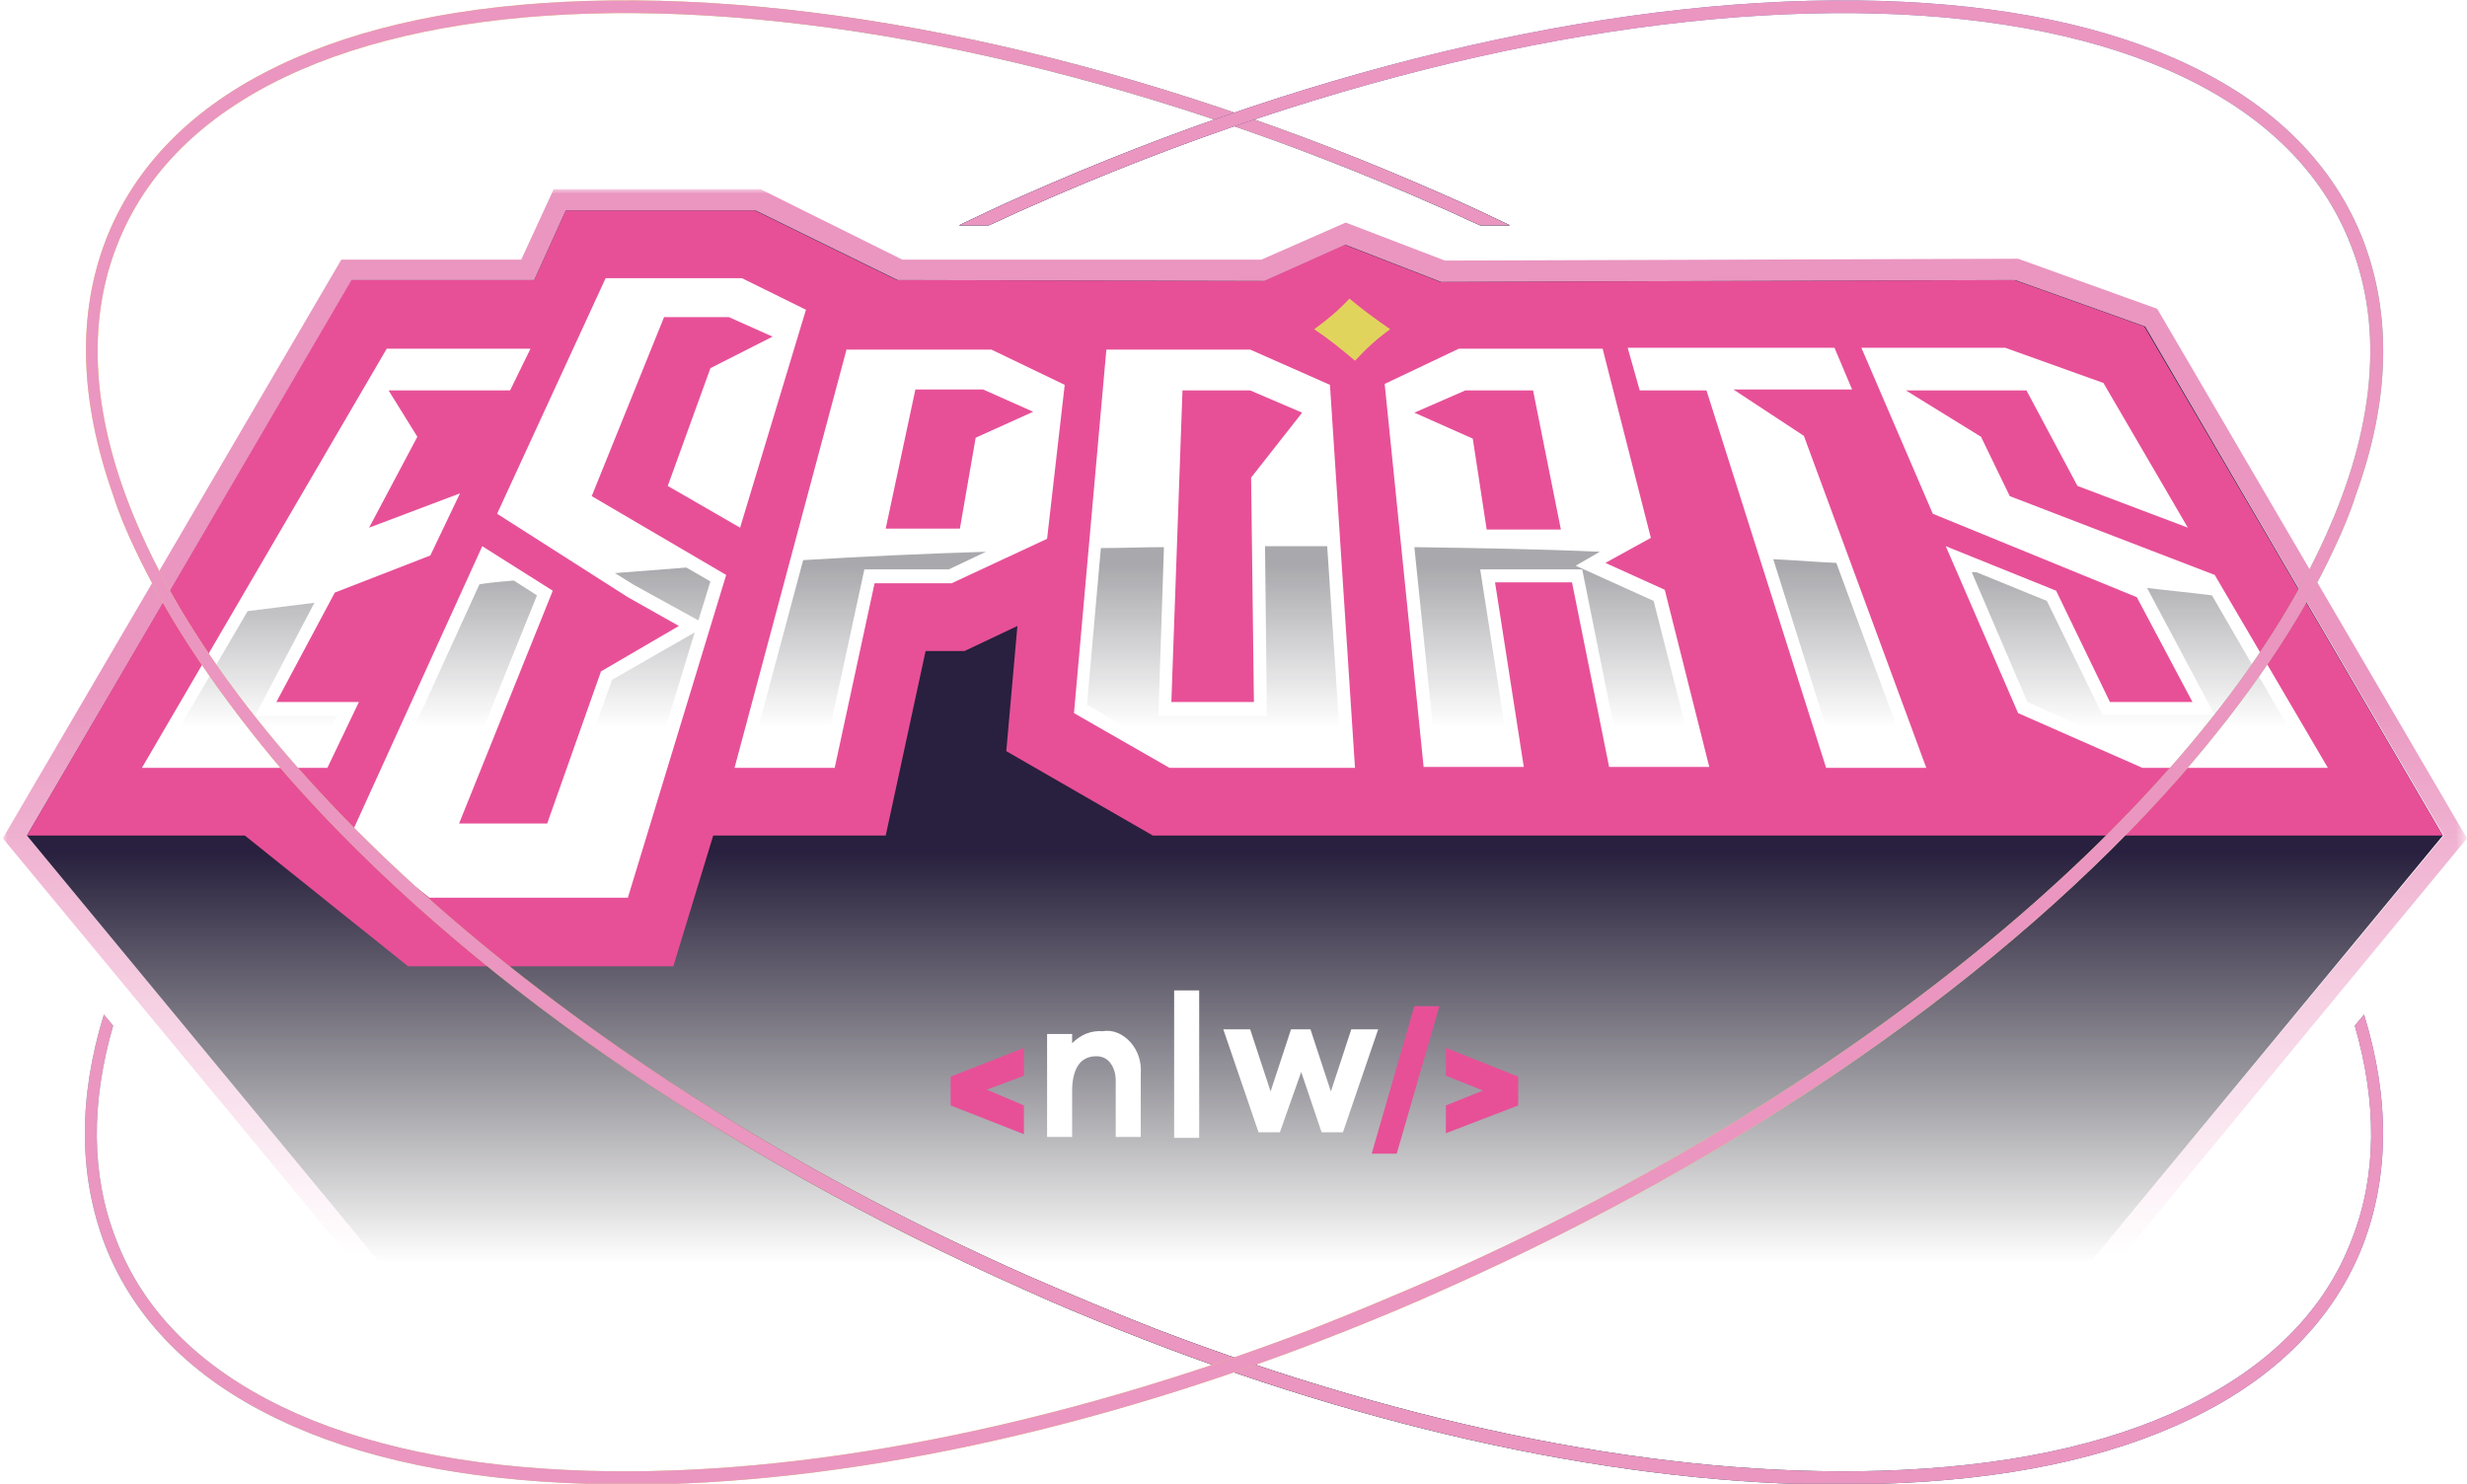 <?xml version="1.0" encoding="utf-8"?>
<!-- Generator: Adobe Illustrator 26.0.0, SVG Export Plug-In . SVG Version: 6.00 Build 0)  -->
<svg version="1.1" id="Camada_1" xmlns="http://www.w3.org/2000/svg" xmlns:xlink="http://www.w3.org/1999/xlink" x="0px" y="0px"
	 viewBox="0 0 266 160" style="enable-background:new 0 0 266 160;" xml:space="preserve">
<style type="text/css">
	.st0{fill:url(#SVGID_1_);filter:url(#Adobe_OpacityMaskFilter);}
	.st1{mask:url(#mask0_4_179_00000065784364288495554320000013408315334118312858_);}
	.st2{fill:#EA96C0;}
	.st3{fill:url(#SVGID_00000147915247717201350980000012098086940753467063_);}
	.st4{fill:#E75097;}
	.st5{fill:#FFFFFF;}
	.st6{fill:#E1D45D;}
	.st7{fill:url(#SVGID_00000062152802806996716110000016336159812188820613_);}
	.st8{fill:url(#SVGID_00000037663552518234453840000009833947921639961273_);}
	.st9{fill:url(#SVGID_00000001652369118239724780000009583079055888234145_);}
	.st10{fill:url(#SVGID_00000168093728089546652990000017511276889010444975_);}
	.st11{fill:url(#SVGID_00000148619918551561531170000011478520876952688281_);}
	.st12{fill:url(#SVGID_00000140693931093683566300000010996025763606493853_);}
	.st13{fill:url(#SVGID_00000082366905762646085990000006565108959461844613_);}
	.st14{fill-rule:evenodd;clip-rule:evenodd;fill:#E75097;}
	.st15{fill-rule:evenodd;clip-rule:evenodd;fill:#FFFFFF;}
	.st16{fill:url(#SVGID_00000039832152043046534040000013412698231500136846_);}
	.st17{fill:url(#SVGID_00000021819464032840629210000017150311500182704304_);}
	.st18{fill:url(#SVGID_00000116950897591294290910000010690742662944417967_);}
	.st19{fill:url(#SVGID_00000000912384361315572340000005277691395508250003_);}
	.st20{fill:url(#SVGID_00000179613742652544213300000000641273734066315434_);}
</style>
<g>
	<defs>
		<filter id="Adobe_OpacityMaskFilter" filterUnits="userSpaceOnUse" x="0.3" y="20.4" width="265.7" height="119.1">
			<feColorMatrix  type="matrix" values="1 0 0 0 0  0 1 0 0 0  0 0 1 0 0  0 0 0 1 0"/>
		</filter>
	</defs>
	
		<mask maskUnits="userSpaceOnUse" x="0.3" y="20.4" width="265.7" height="119.1" id="mask0_4_179_00000065784364288495554320000013408315334118312858_">
		
			<linearGradient id="SVGID_1_" gradientUnits="userSpaceOnUse" x1="133.086" y1="85.354" x2="133.086" y2="24.561" gradientTransform="matrix(1 0 0 -1 0 160.11)">
			<stop  offset="0" style="stop-color:#D9D9D9"/>
			<stop  offset="1" style="stop-color:#D9D9D9;stop-opacity:0"/>
		</linearGradient>
		<rect x="0.3" y="17.1" class="st0" width="265.7" height="124.1"/>
	</mask>
	<g class="st1">
		<path class="st2" d="M232.6,33.3l-15-5.4l-61.8,0.2L145.1,24l-9.1,4L97.3,28L82,20.4H59.7L56.2,28H36.8L0.3,90.4l40.7,49.2h184.4
			L266,90.4L232.6,33.3L232.6,33.3z M224.4,137.3H41.9l-39-47.2l35.1-59.9h19.6l3.4-7.5h20.5l15.3,7.5l39.6,0.1l8.7-3.9l10.3,4
			l61.9-0.2l14,5l32.2,54.9L224.4,137.3L224.4,137.3z"/>
	</g>
	
		<linearGradient id="SVGID_00000072281087411868276520000001413495107148735873_" gradientUnits="userSpaceOnUse" x1="133.131" y1="68.199" x2="133.131" y2="23.943" gradientTransform="matrix(1 0 0 -1 0 160.11)">
		<stop  offset="0" style="stop-color:#28203E"/>
		<stop  offset="1" style="stop-color:#121215;stop-opacity:0"/>
	</linearGradient>
	<path style="fill:url(#SVGID_00000072281087411868276520000001413495107148735873_);" d="M263.4,90.1l-39,47.2H41.9l-39-47.2
		l35.1-59.9h19.6l3.4-7.5h20.5l15.3,7.5l39.6,0.1l8.7-3.9l10.3,4l61.9-0.2l14,5L263.4,90.1z"/>
	<path class="st4" d="M263.4,90.1l-32.2-54.9l-14-5l-61.9,0.2l-10.3-4l-8.7,3.9l-39.6-0.1l-15.3-7.5H61l-3.4,7.5H37.9L2.9,90.1h23.5
		L44,104.2h28.6l4.3-14.1h18.6l4.3-19.9h4.2l5.7-2.7L108.5,81l15.8,9.1H263.4z"/>
	<path class="st5" d="M15.3,82.8h20l3.4-7.1h-8.9l6.3-11.8l10.3-4l3.2-6.7l-9.8,3.7l5.2-9.8l-3.1-5h5.7H55l2.2-4.5H41.7L15.3,82.8z"
		/>
	<path class="st5" d="M65.3,30L53.6,55.4l14.1,9l5.5,3.1l-8.4,4.9L59,88.8h-9.5l10.1-25.1l-7.6-4.8L37.8,90.1l8.5,6.7h21.4L78.3,62
		l-14.5-8.5l7.8-19.3h7l4.7,2.1l-6.7,3.4L72,52.4l7.8,4.5l7.1-23.5L80,30H65.3z"/>
	<path class="st5" d="M91.3,37.6L79.2,82.8H90l4.3-19.9h8.3l10.3-4.8l1.9-16.6l-7.9-3.8H91.3L91.3,37.6z M105.2,47.2l-1.7,9.8h-8
		l3.2-15h7.3l5.4,2.4L105.2,47.2L105.2,47.2z"/>
	<path class="st5" d="M119.3,37.6l-3.5,39.3l10.3,5.9h20l-2.7-41.3l-8.6-3.8H119.3L119.3,37.6z M134.9,51.5l0.3,24.2h-8.9l1.2-33.6
		h7.3l5.6,2.4L134.9,51.5L134.9,51.5z"/>
	<path class="st5" d="M149.3,41.4l4.2,41.3h10.8l-3.1-19.9h8.3l4,19.9h10.8l-4.8-19.1l-6.4-2.9L178,58l-5.2-20.4h-15.5L149.3,41.4z
		 M168.3,57.1h-8l-1.5-9.8l-6.3-2.8l5.5-2.4h7.3L168.3,57.1L168.3,57.1z"/>
	<path class="st5" d="M176.8,42.1h7.2l12.9,40.7h10.8L194.5,47l-7.6-5h12.8l-1.9-4.5h-22.3L176.8,42.1z"/>
	<path class="st5" d="M235.9,56.9l-9.1-15.6l-10.6-3.8h-15.5l7.7,17.9l22,9l6,11.3h-8.9l-5.8-12l-11.9-4.8l7.8,18l13.4,5.9h20
		L238.8,62l-22.1-8.5l-3.1-6.4l-8.1-5h13l5.5,10.3L235.9,56.9z"/>
	<path class="st6" d="M145.5,32.2c-1.1,1.2-2.4,2.3-3.8,3.3c1.5,1,3,2.2,4.4,3.4c1.2-1.3,2.4-2.4,3.8-3.4
		C148.3,34.4,146.8,33.3,145.5,32.2z"/>
	
		<linearGradient id="SVGID_00000181768849247344585650000001521893684234106004_" gradientUnits="userSpaceOnUse" x1="27.1" y1="99.095" x2="27.1" y2="81.655" gradientTransform="matrix(1 0 0 -1 0 160.11)">
		<stop  offset="0" style="stop-color:#A9A9AD"/>
		<stop  offset="1" style="stop-color:#A9A9AD;stop-opacity:0"/>
	</linearGradient>
	<path style="fill:url(#SVGID_00000181768849247344585650000001521893684234106004_);" d="M27.5,77.2L33.9,65
		c-2.4,0.3-4.8,0.6-7.2,0.9l-9,15.4h16.6l2-4.1H27.5z"/>
	
		<linearGradient id="SVGID_00000027605550499713571490000010611336739676022408_" gradientUnits="userSpaceOnUse" x1="58.062" y1="99.095" x2="58.062" y2="81.655" gradientTransform="matrix(1 0 0 -1 0 160.11)">
		<stop  offset="0" style="stop-color:#A9A9AD"/>
		<stop  offset="1" style="stop-color:#A9A9AD;stop-opacity:0"/>
	</linearGradient>
	<path style="fill:url(#SVGID_00000027605550499713571490000010611336739676022408_);" d="M74,61.2c-2.6,0.2-5.1,0.4-7.7,0.6
		l2.1,1.3l6.9,3.8l1.3-4.2L74,61.2z M66,73.3l-6.1,16.9H47.4l10.5-26l-2.5-1.6c-1.2,0.1-2.4,0.2-3.7,0.4L39.5,89.7l7.2,5.7h19.9
		l8.3-27.2L66,73.3z"/>
	
		<linearGradient id="SVGID_00000037690702094302725350000014411016055374165398_" gradientUnits="userSpaceOnUse" x1="93.673" y1="99.095" x2="93.673" y2="81.655" gradientTransform="matrix(1 0 0 -1 0 160.11)">
		<stop  offset="0" style="stop-color:#A9A9AD"/>
		<stop  offset="1" style="stop-color:#A9A9AD;stop-opacity:0"/>
	</linearGradient>
	<path style="fill:url(#SVGID_00000037690702094302725350000014411016055374165398_);" d="M106.3,59.5l-4,1.9h-9.1l-4.3,19.9h-7.9
		l5.6-20.9C93.1,60,99.7,59.7,106.3,59.5z"/>
	
		<linearGradient id="SVGID_00000142893297060080251010000002247020842664588186_" gradientUnits="userSpaceOnUse" x1="130.926" y1="99.095" x2="130.926" y2="81.655" gradientTransform="matrix(1 0 0 -1 0 160.11)">
		<stop  offset="0" style="stop-color:#A9A9AD"/>
		<stop  offset="1" style="stop-color:#A9A9AD;stop-opacity:0"/>
	</linearGradient>
	<path style="fill:url(#SVGID_00000142893297060080251010000002247020842664588186_);" d="M144.6,81.3h-18.2l-9.2-5.3l1.5-16.9
		c2.2,0,4.5-0.1,6.8-0.1l-0.6,18.2h11.7l-0.2-18.3c1,0,2.1,0,3.1,0c1.2,0,2.4,0,3.6,0L144.6,81.3z"/>
	
		<linearGradient id="SVGID_00000157307092003610174560000009381439311870909067_" gradientUnits="userSpaceOnUse" x1="167.483" y1="99.095" x2="167.483" y2="81.655" gradientTransform="matrix(1 0 0 -1 0 160.11)">
		<stop  offset="0" style="stop-color:#A9A9AD"/>
		<stop  offset="1" style="stop-color:#A9A9AD;stop-opacity:0"/>
	</linearGradient>
	<path style="fill:url(#SVGID_00000157307092003610174560000009381439311870909067_);" d="M182.5,81.3h-7.9l-4-19.9h-11l3.1,19.9
		h-7.9L152.5,59c6.7,0.1,13.4,0.2,20,0.5l-2.6,1.5l8.4,3.8L182.5,81.3z"/>
	
		<linearGradient id="SVGID_00000111155483728793137480000001708283964155822475_" gradientUnits="userSpaceOnUse" x1="198.464" y1="99.095" x2="198.464" y2="81.655" gradientTransform="matrix(1 0 0 -1 0 160.11)">
		<stop  offset="0" style="stop-color:#A9A9AD"/>
		<stop  offset="1" style="stop-color:#A9A9AD;stop-opacity:0"/>
	</linearGradient>
	<path style="fill:url(#SVGID_00000111155483728793137480000001708283964155822475_);" d="M198,60.7c-2.3-0.1-4.5-0.3-6.8-0.4
		l6.6,21h7.8L198,60.7z"/>
	
		<linearGradient id="SVGID_00000064338335649046255660000000622694449731464071_" gradientUnits="userSpaceOnUse" x1="230.552" y1="99.095" x2="230.552" y2="81.655" gradientTransform="matrix(1 0 0 -1 0 160.11)">
		<stop  offset="0" style="stop-color:#A9A9AD"/>
		<stop  offset="1" style="stop-color:#A9A9AD;stop-opacity:0"/>
	</linearGradient>
	<path style="fill:url(#SVGID_00000064338335649046255660000000622694449731464071_);" d="M238.5,64.2c-2.3-0.3-4.6-0.5-7-0.8
		l7.3,13.7h-12.1l-6-12.3l-7.6-3.1c-0.2,0-0.3,0-0.5,0l6,14l12.6,5.6h17.2L238.5,64.2z"/>
	<path class="st14" d="M110.4,116v-3l-7.9,3.1h0v3.1h0l7.9,3.1v-3.1l-4-1.7L110.4,116z"/>
	<path class="st14" d="M155.9,122.2v-3l4-1.6l-4-1.6v-3l7.8,3.1h0v3.1h0L155.9,122.2L155.9,122.2z M152.5,108.5l-4.6,15.9h2.7
		l4.6-15.9H152.5z"/>
	<path class="st15" d="M121.9,112.4c0.8,0.9,1.2,2.1,1.1,3.4v6.8h-2.7v-6.1c0-0.7-0.2-1.4-0.6-1.9c-0.4-0.5-0.9-0.7-1.5-0.7
		c-1.7,0-2.6,1.3-2.6,3.8v4.9h-2.7v-11.1h2.7v1c0.9-0.9,2-1.4,3.3-1.3C120,111,121.1,111.5,121.9,112.4L121.9,112.4z"/>
	<path class="st15" d="M126.6,106.8v15.9h2.7v-15.9H126.6z"/>
	<path class="st15" d="M144.8,122.1h-2.3l-2.2-6.5l-2.3,6.5h-2.3l-3.8-11.1h2.9l2.2,6.7l2.2-6.7h2.1l2.2,6.7l2.2-6.7h2.9
		L144.8,122.1z"/>
	
		<linearGradient id="SVGID_00000106838031245493495100000001351818684437912243_" gradientUnits="userSpaceOnUse" x1="241.195" y1="80.665" x2="61.733" y2="79.744" gradientTransform="matrix(1 0 0 -1 0 160.11)">
		<stop  offset="0" style="stop-color:#796CAF"/>
		<stop  offset="0.5" style="stop-color:#69BEA2"/>
		<stop  offset="1" style="stop-color:#E1D45D"/>
	</linearGradient>
	<path style="fill:url(#SVGID_00000106838031245493495100000001351818684437912243_);" d="M11.4,25.9c3.1-8,9.4-14.4,18.6-18.8
		c8.9-4.3,20.1-6.6,33.4-7c27.2-0.8,60.1,6.6,92.5,21c2.3,1,4.6,2.1,6.9,3.2l-3.2,0c-1.4-0.6-2.8-1.3-4.2-1.9
		C88.9-7.1,24.9-5.3,12.6,26.5c-3.6,9.2-2.4,19.9,2.7,31.2c12.4,27.7,48.4,59,95.6,79.9c4.6,2,9.1,3.9,13.7,5.7
		c27.7,10.6,55,16,78.2,15.3c13.1-0.4,24.2-2.7,32.9-6.9c8.9-4.3,15-10.4,17.9-18.1c2.7-6.9,2.7-14.7,0.3-23l1-1.2
		c2.8,9.1,2.7,17.4-0.1,24.8c-3.1,8-9.4,14.4-18.6,18.8c-8.9,4.3-20.1,6.6-33.4,7c-1.4,0-2.8,0.1-4.2,0.1
		c-23.4,0-50.6-5.8-77.9-16.7c-3.5-1.4-6.9-2.8-10.4-4.4c-32.4-14.4-60.6-34-79.3-55.3C23.8,75.3,18.2,67,14.5,59.1
		c-0.9-1.9-1.7-3.8-2.3-5.7C8.6,43.2,8.3,34,11.4,25.9z"/>
	
		<radialGradient id="SVGID_00000067237801862778761320000006676345338515233203_" cx="-162.125" cy="499.654" r="1" gradientTransform="matrix(116.117 35.151 54.421 -206.818 -8234.922 109182.547)" gradientUnits="userSpaceOnUse">
		<stop  offset="0" style="stop-color:#171326"/>
		<stop  offset="1" style="stop-color:#171326;stop-opacity:0"/>
	</radialGradient>
	<path style="fill:url(#SVGID_00000067237801862778761320000006676345338515233203_);" d="M11.4,25.9c3.1-8,9.4-14.4,18.6-18.8
		c8.9-4.3,20.1-6.6,33.4-7c27.2-0.8,60.1,6.6,92.5,21c2.3,1,4.6,2.1,6.9,3.2l-3.2,0c-1.4-0.6-2.8-1.3-4.2-1.9
		C88.9-7.1,24.9-5.3,12.6,26.5c-3.6,9.2-2.4,19.9,2.7,31.2c12.4,27.7,48.4,59,95.6,79.9c4.6,2,9.1,3.9,13.7,5.7
		c27.7,10.6,55,16,78.2,15.3c13.1-0.4,24.2-2.7,32.9-6.9c8.9-4.3,15-10.4,17.9-18.1c2.7-6.9,2.7-14.7,0.3-23l1-1.2
		c2.8,9.1,2.7,17.4-0.1,24.8c-3.1,8-9.4,14.4-18.6,18.8c-8.9,4.3-20.1,6.6-33.4,7c-1.4,0-2.8,0.1-4.2,0.1
		c-23.4,0-50.6-5.8-77.9-16.7c-3.5-1.4-6.9-2.8-10.4-4.4c-32.4-14.4-60.6-34-79.3-55.3C23.8,75.3,18.2,67,14.5,59.1
		c-0.9-1.9-1.7-3.8-2.3-5.7C8.6,43.2,8.3,34,11.4,25.9z"/>
	
		<radialGradient id="SVGID_00000029015948560848927340000004088057461504968587_" cx="-173.508" cy="506.302" r="1" gradientTransform="matrix(-25.003 -11.364 -17.593 44.534 4731.725 -24494.238)" gradientUnits="userSpaceOnUse">
		<stop  offset="0" style="stop-color:#261C44"/>
		<stop  offset="1" style="stop-color:#261C44;stop-opacity:0"/>
	</radialGradient>
	<path style="fill:url(#SVGID_00000029015948560848927340000004088057461504968587_);" d="M11.4,25.9c3.1-8,9.4-14.4,18.6-18.8
		c8.9-4.3,20.1-6.6,33.4-7c27.2-0.8,60.1,6.6,92.5,21c2.3,1,4.6,2.1,6.9,3.2l-3.2,0c-1.4-0.6-2.8-1.3-4.2-1.9
		C88.9-7.1,24.9-5.3,12.6,26.5c-3.6,9.2-2.4,19.9,2.7,31.2c12.4,27.7,48.4,59,95.6,79.9c4.6,2,9.1,3.9,13.7,5.7
		c27.7,10.6,55,16,78.2,15.3c13.1-0.4,24.2-2.7,32.9-6.9c8.9-4.3,15-10.4,17.9-18.1c2.7-6.9,2.7-14.7,0.3-23l1-1.2
		c2.8,9.1,2.7,17.4-0.1,24.8c-3.1,8-9.4,14.4-18.6,18.8c-8.9,4.3-20.1,6.6-33.4,7c-1.4,0-2.8,0.1-4.2,0.1
		c-23.4,0-50.6-5.8-77.9-16.7c-3.5-1.4-6.9-2.8-10.4-4.4c-32.4-14.4-60.6-34-79.3-55.3C23.8,75.3,18.2,67,14.5,59.1
		c-0.9-1.9-1.7-3.8-2.3-5.7C8.6,43.2,8.3,34,11.4,25.9z"/>
	<path class="st2" d="M11.4,25.9c3.1-8,9.4-14.4,18.6-18.8c8.9-4.3,20.1-6.6,33.4-7c27.2-0.8,60.1,6.6,92.5,21
		c2.3,1,4.6,2.1,6.9,3.2l-3.2,0c-1.4-0.6-2.8-1.3-4.2-1.9C88.9-7.1,24.9-5.3,12.6,26.5c-3.6,9.2-2.4,19.9,2.7,31.2
		c12.4,27.7,48.4,59,95.6,79.9c4.6,2,9.1,3.9,13.7,5.7c27.7,10.6,55,16,78.2,15.3c13.1-0.4,24.2-2.7,32.9-6.9
		c8.9-4.3,15-10.4,17.9-18.1c2.7-6.9,2.7-14.7,0.3-23l1-1.2c2.8,9.1,2.7,17.4-0.1,24.8c-3.1,8-9.4,14.4-18.6,18.8
		c-8.9,4.3-20.1,6.6-33.4,7c-1.4,0-2.8,0.1-4.2,0.1c-23.4,0-50.6-5.8-77.9-16.7c-3.5-1.4-6.9-2.8-10.4-4.4
		c-32.4-14.4-60.6-34-79.3-55.3C23.8,75.3,18.2,67,14.5,59.1c-0.9-1.9-1.7-3.8-2.3-5.7C8.6,43.2,8.3,34,11.4,25.9z"/>
	
		<linearGradient id="SVGID_00000070808102017808187690000003723730478671578279_" gradientUnits="userSpaceOnUse" x1="112.986" y1="131.178" x2="155.75" y2="22.763" gradientTransform="matrix(1 0 0 -1 0 160.11)">
		<stop  offset="0" style="stop-color:#796CAF"/>
		<stop  offset="0.5" style="stop-color:#69BEA2"/>
		<stop  offset="1" style="stop-color:#E1D45D"/>
	</linearGradient>
	<path style="fill:url(#SVGID_00000070808102017808187690000003723730478671578279_);" d="M254.8,25.9c-3.1-8-9.4-14.4-18.6-18.8
		c-8.9-4.3-20.1-6.6-33.4-7c-27.2-0.8-60.1,6.6-92.5,21c-2.3,1-4.6,2.1-6.9,3.2l3.2,0c1.4-0.6,2.8-1.3,4.2-1.9
		c66.4-29.5,130.5-27.7,142.7,4.1c3.6,9.2,2.4,19.9-2.7,31.2c-12.4,27.7-48.4,59-95.6,79.9c-4.6,2-9.1,3.9-13.7,5.7
		c-27.7,10.6-55,16-78.2,15.3c-13.1-0.4-24.2-2.7-32.9-6.9c-8.9-4.3-15-10.4-17.9-18.1c-2.7-6.9-2.7-14.7-0.3-23l-1-1.2
		c-2.8,9.1-2.7,17.4,0.1,24.8c3.1,8,9.4,14.4,18.6,18.8c8.9,4.3,20.1,6.6,33.4,7c1.4,0,2.8,0.1,4.2,0.1c23.4,0,50.6-5.8,77.9-16.7
		c3.5-1.4,6.9-2.8,10.4-4.4c32.4-14.4,60.6-34,79.3-55.3c7.3-8.4,12.9-16.6,16.6-24.6c0.9-1.9,1.7-3.8,2.3-5.7
		C257.7,43.2,257.9,34,254.8,25.9z"/>
	
		<radialGradient id="SVGID_00000116213827399421714370000010025398224840771717_" cx="-163.512" cy="497.56" r="1" gradientTransform="matrix(57.917 -21.818 -33.779 -103.157 26378.15 47787.004)" gradientUnits="userSpaceOnUse">
		<stop  offset="0" style="stop-color:#181325"/>
		<stop  offset="1" style="stop-color:#181325;stop-opacity:0"/>
	</radialGradient>
	<path style="fill:url(#SVGID_00000116213827399421714370000010025398224840771717_);" d="M254.8,25.9c-3.1-8-9.4-14.4-18.6-18.8
		c-8.9-4.3-20.1-6.6-33.4-7c-27.2-0.8-60.1,6.6-92.5,21c-2.3,1-4.6,2.1-6.9,3.2l3.2,0c1.4-0.6,2.8-1.3,4.2-1.9
		c66.4-29.5,130.5-27.7,142.7,4.1c3.6,9.2,2.4,19.9-2.7,31.2c-12.4,27.7-48.4,59-95.6,79.9c-4.6,2-9.1,3.9-13.7,5.7
		c-27.7,10.6-55,16-78.2,15.3c-13.1-0.4-24.2-2.7-32.9-6.9c-8.9-4.3-15-10.4-17.9-18.1c-2.7-6.9-2.7-14.7-0.3-23l-1-1.2
		c-2.8,9.1-2.7,17.4,0.1,24.8c3.1,8,9.4,14.4,18.6,18.8c8.9,4.3,20.1,6.6,33.4,7c1.4,0,2.8,0.1,4.2,0.1c23.4,0,50.6-5.8,77.9-16.7
		c3.5-1.4,6.9-2.8,10.4-4.4c32.4-14.4,60.6-34,79.3-55.3c7.3-8.4,12.9-16.6,16.6-24.6c0.9-1.9,1.7-3.8,2.3-5.7
		C257.7,43.2,257.9,34,254.8,25.9z"/>
	<path class="st2" d="M254.8,25.9c-3.1-8-9.4-14.4-18.6-18.8c-8.9-4.3-20.1-6.6-33.4-7c-27.2-0.8-60.1,6.6-92.5,21
		c-2.3,1-4.6,2.1-6.9,3.2l3.2,0c1.4-0.6,2.8-1.3,4.2-1.9c66.4-29.5,130.5-27.7,142.7,4.1c3.6,9.2,2.4,19.9-2.7,31.2
		c-12.4,27.7-48.4,59-95.6,79.9c-4.6,2-9.1,3.9-13.7,5.7c-27.7,10.6-55,16-78.2,15.3c-13.1-0.4-24.2-2.7-32.9-6.9
		c-8.9-4.3-15-10.4-17.9-18.1c-2.7-6.9-2.7-14.7-0.3-23l-1-1.2c-2.8,9.1-2.7,17.4,0.1,24.8c3.1,8,9.4,14.4,18.6,18.8
		c8.9,4.3,20.1,6.6,33.4,7c1.4,0,2.8,0.1,4.2,0.1c23.4,0,50.6-5.8,77.9-16.7c3.5-1.4,6.9-2.8,10.4-4.4c32.4-14.4,60.6-34,79.3-55.3
		c7.3-8.4,12.9-16.6,16.6-24.6c0.9-1.9,1.7-3.8,2.3-5.7C257.7,43.2,257.9,34,254.8,25.9z"/>
</g>
</svg>
